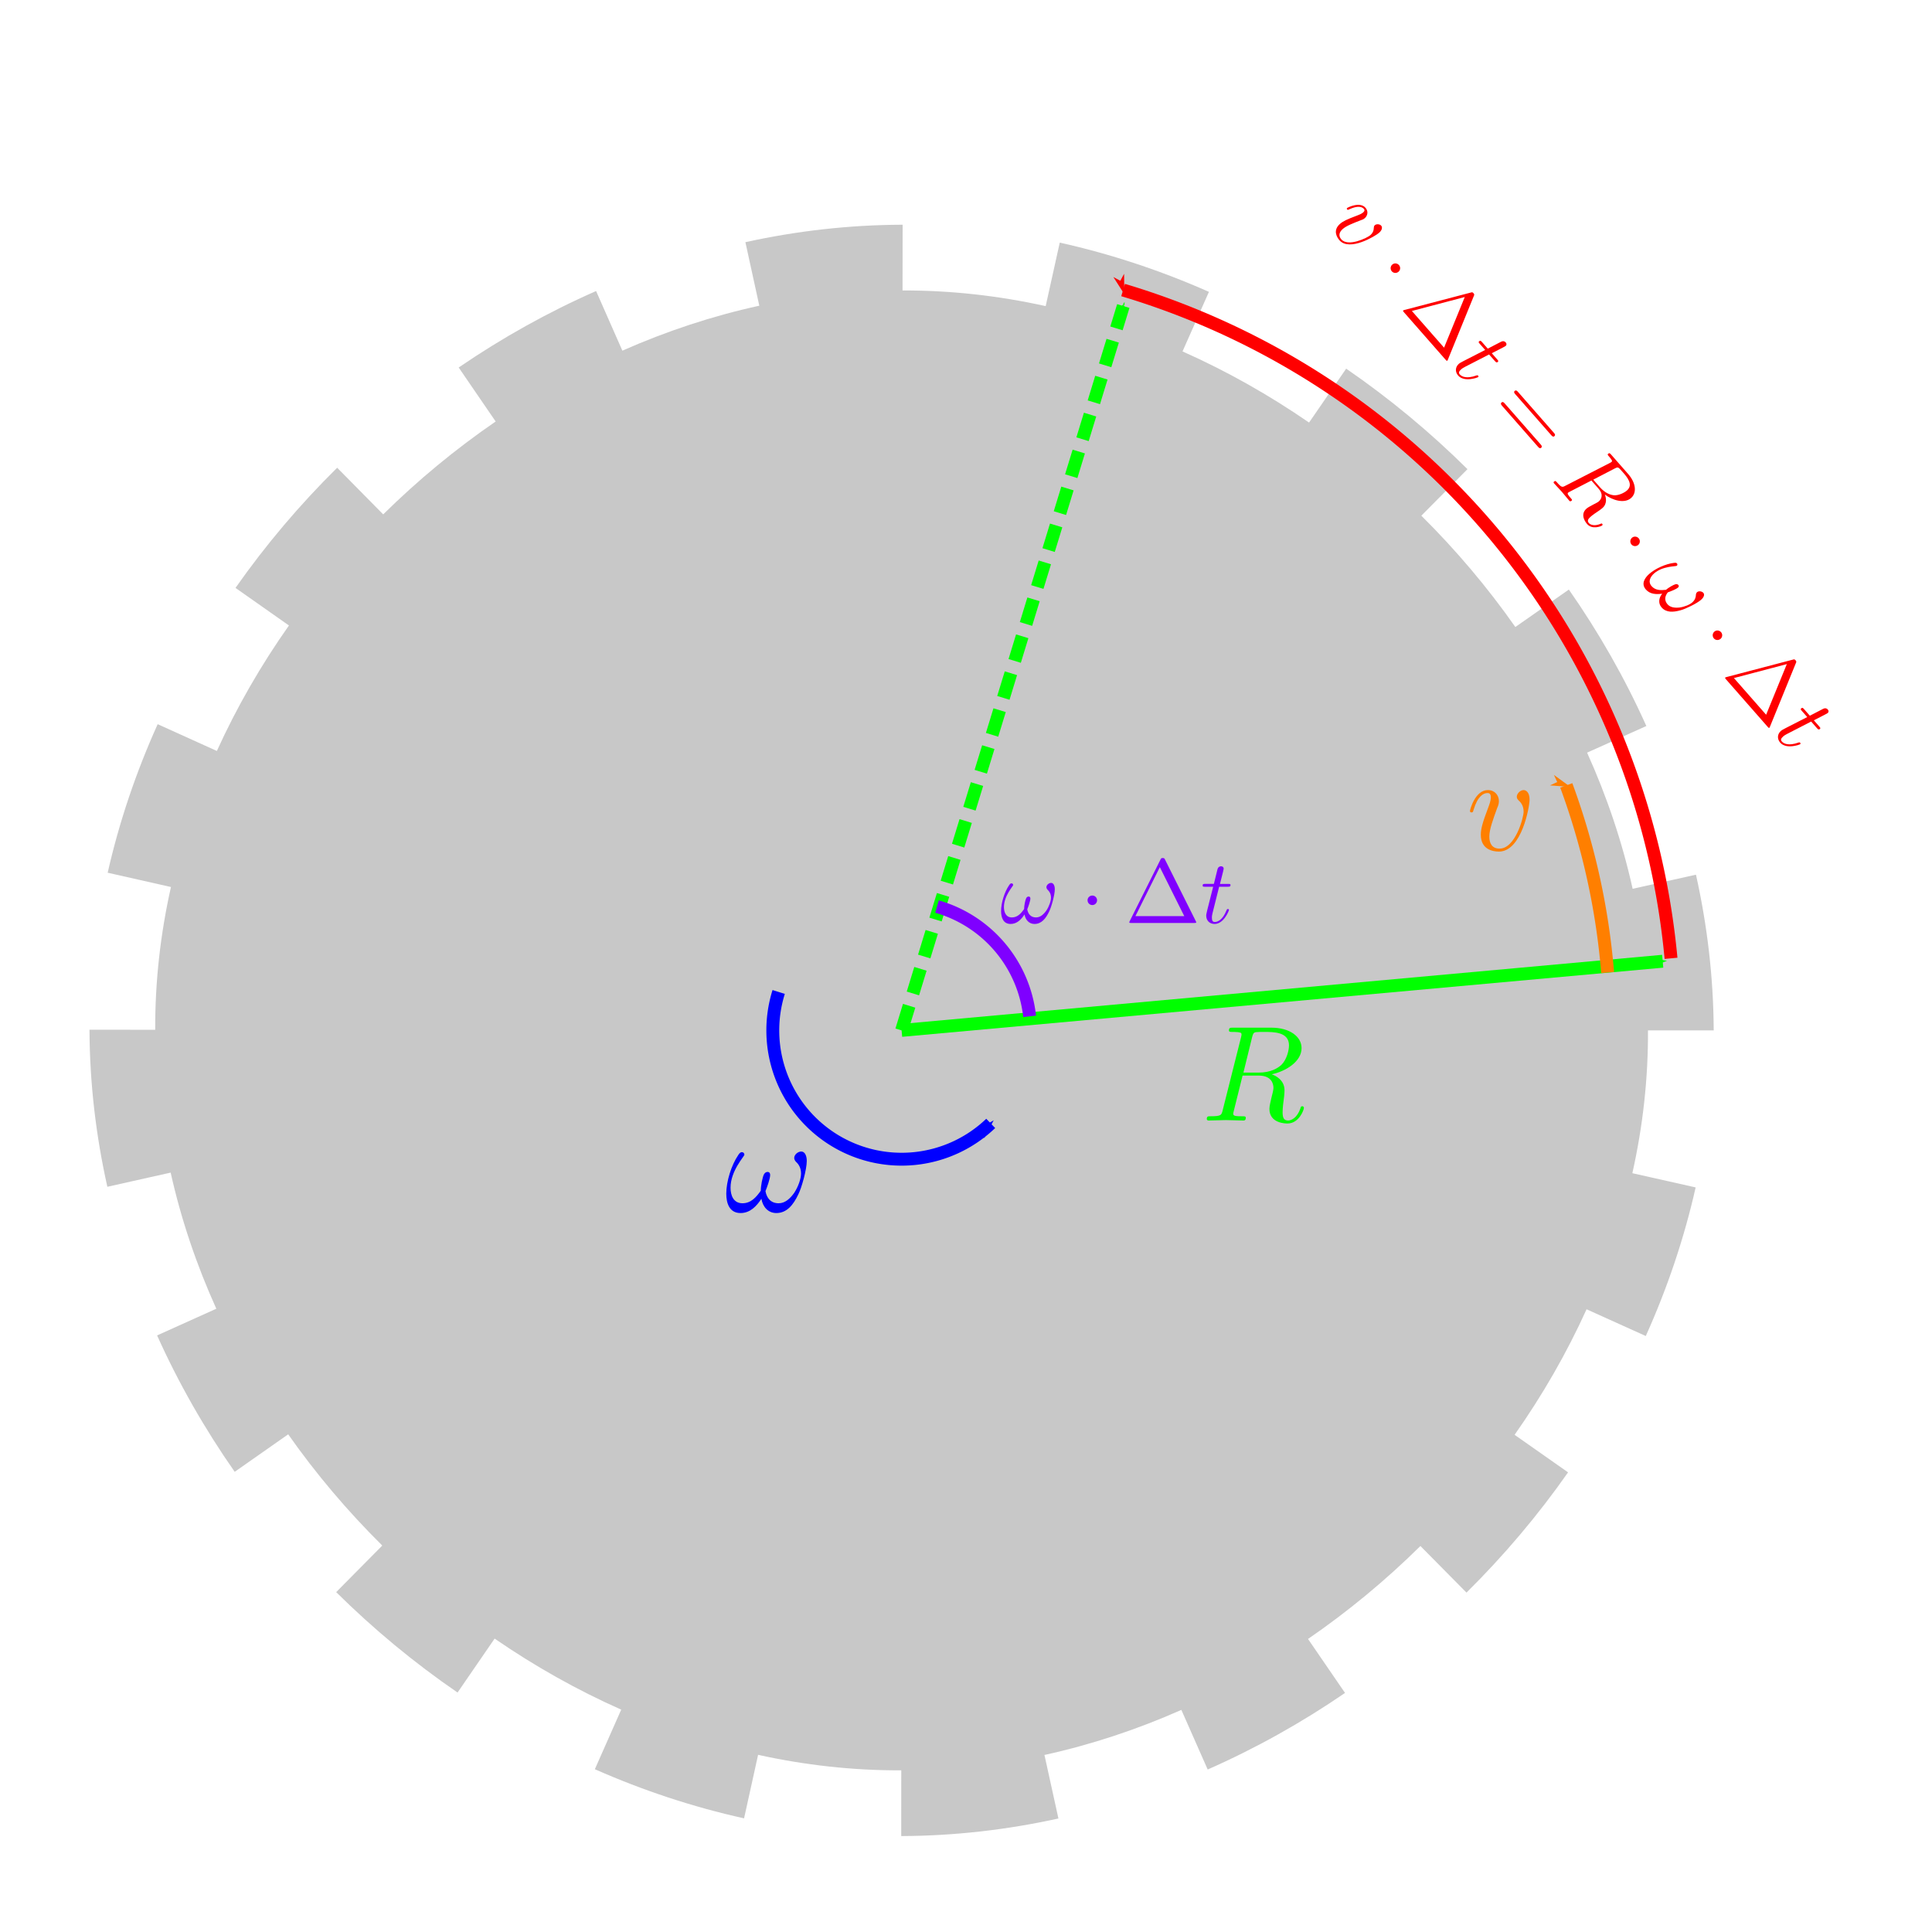 <?xml version="1.0" encoding="UTF-8" standalone="no"?>
<!-- Created with Inkscape (http://www.inkscape.org/) -->

<svg
   xmlns:ns1="http://www.iki.fi/pav/software/textext/"
   xmlns:dc="http://purl.org/dc/elements/1.1/"
   xmlns:cc="http://creativecommons.org/ns#"
   xmlns:rdf="http://www.w3.org/1999/02/22-rdf-syntax-ns#"
   xmlns:svg="http://www.w3.org/2000/svg"
   xmlns="http://www.w3.org/2000/svg"
   xmlns:sodipodi="http://sodipodi.sourceforge.net/DTD/sodipodi-0.dtd"
   xmlns:inkscape="http://www.inkscape.org/namespaces/inkscape"
   width="150mm"
   height="150mm"
   viewBox="0 0 150 150"
   version="1.1"
   id="svg8"
   inkscape:version="0.92.4 (5da689c313, 2019-01-14)"
   sodipodi:docname="spinning_gear.svg">
  <defs
     id="defs2">
    <marker
       inkscape:stockid="Arrow1Mend"
       orient="auto"
       refY="0"
       refX="0"
       id="marker3049"
       style="overflow:visible"
       inkscape:isstock="true">
      <path
         id="path3047"
         d="M 0,0 5,-5 -12.5,0 5,5 Z"
         style="fill:#ff7f00;fill-opacity:1;fill-rule:evenodd;stroke:#ff7f00;stroke-width:1pt;stroke-opacity:1"
         transform="matrix(-0.4,0,0,-0.4,-4,0)"
         inkscape:connector-curvature="0" />
    </marker>
    <marker
       inkscape:stockid="Arrow1Mend"
       orient="auto"
       refY="0"
       refX="0"
       id="marker2858"
       style="overflow:visible"
       inkscape:isstock="true">
      <path
         id="path2856"
         d="M 0,0 5,-5 -12.5,0 5,5 Z"
         style="fill:#ff0000;fill-opacity:1;fill-rule:evenodd;stroke:#ff0000;stroke-width:1pt;stroke-opacity:1"
         transform="matrix(-0.4,0,0,-0.4,-4,0)"
         inkscape:connector-curvature="0" />
    </marker>
    <marker
       inkscape:stockid="Arrow1Mend"
       orient="auto"
       refY="0"
       refX="0"
       id="marker1222"
       style="overflow:visible"
       inkscape:isstock="true">
      <path
         id="path1220"
         d="M 0,0 5,-5 -12.5,0 5,5 Z"
         style="fill:#0000ff;fill-opacity:1;fill-rule:evenodd;stroke:#0000ff;stroke-width:1pt;stroke-opacity:1"
         transform="matrix(-0.4,0,0,-0.4,-4,0)"
         inkscape:connector-curvature="0" />
    </marker>
    <marker
       inkscape:stockid="Arrow1Send"
       orient="auto"
       refY="0"
       refX="0"
       id="Arrow1Send"
       style="overflow:visible"
       inkscape:isstock="true">
      <path
         id="path853"
         d="M 0,0 5,-5 -12.5,0 5,5 Z"
         style="fill:#000000;fill-opacity:1;fill-rule:evenodd;stroke:#000000;stroke-width:1pt;stroke-opacity:1"
         transform="matrix(-0.2,0,0,-0.2,-1.2,0)"
         inkscape:connector-curvature="0" />
    </marker>
    <marker
       inkscape:stockid="Arrow2Mend"
       orient="auto"
       refY="0"
       refX="0"
       id="Arrow2Mend"
       style="overflow:visible"
       inkscape:isstock="true">
      <path
         id="path865"
         style="fill:#000000;fill-opacity:1;fill-rule:evenodd;stroke:#000000;stroke-width:0.625;stroke-linejoin:round;stroke-opacity:1"
         d="M 8.719,4.034 -2.207,0.016 8.719,-4.002 c -1.745,2.372 -1.735,5.617 -6e-7,8.035 z"
         transform="scale(-0.6)"
         inkscape:connector-curvature="0" />
    </marker>
    <marker
       inkscape:stockid="Arrow1Mend"
       orient="auto"
       refY="0"
       refX="0"
       id="marker1124"
       style="overflow:visible"
       inkscape:isstock="true">
      <path
         id="path1122"
         d="M 0,0 5,-5 -12.5,0 5,5 Z"
         style="fill:#000000;fill-opacity:1;fill-rule:evenodd;stroke:#000000;stroke-width:1pt;stroke-opacity:1"
         transform="matrix(-0.4,0,0,-0.4,-4,0)"
         inkscape:connector-curvature="0" />
    </marker>
    <marker
       inkscape:stockid="Arrow1Mend"
       orient="auto"
       refY="0"
       refX="0"
       id="Arrow1Mend"
       style="overflow:visible"
       inkscape:isstock="true">
      <path
         id="path847"
         d="M 0,0 5,-5 -12.5,0 5,5 Z"
         style="fill:#00ff00;fill-opacity:1;fill-rule:evenodd;stroke:#00ff00;stroke-width:1pt;stroke-opacity:1"
         transform="matrix(-0.4,0,0,-0.4,-4,0)"
         inkscape:connector-curvature="0" />
    </marker>
    <inkscape:path-effect
       effect="skeletal"
       id="path-effect820"
       is_visible="true"
       pattern="m 0,10.25 h 10 v -10 h 10 v 10 h 10 v -10 h 10 v 10 h 10 v -10 h 10 v 10 H 70 v -10 h 10 v 10"
       copytype="repeated_stretched"
       prop_scale="0.51"
       scale_y_rel="false"
       spacing="0"
       normal_offset="0"
       tang_offset="0"
       prop_units="false"
       vertical_pattern="false"
       fuse_tolerance="0" />
    <marker
       inkscape:stockid="Arrow1Mend"
       orient="auto"
       refY="0"
       refX="0"
       id="Arrow1Mend-5"
       style="overflow:visible"
       inkscape:isstock="true">
      <path
         inkscape:connector-curvature="0"
         id="path847-9"
         d="M 0,0 5,-5 -12.5,0 5,5 Z"
         style="fill:#00ff00;fill-opacity:1;fill-rule:evenodd;stroke:#00ff00;stroke-width:1pt;stroke-opacity:1"
         transform="matrix(-0.4,0,0,-0.4,-4,0)" />
    </marker>
  </defs>
  <sodipodi:namedview
     id="base"
     pagecolor="#ffffff"
     bordercolor="#666666"
     borderopacity="1.0"
     inkscape:pageopacity="0.0"
     inkscape:pageshadow="2"
     inkscape:zoom="0.98994949"
     inkscape:cx="306.27387"
     inkscape:cy="392.15291"
     inkscape:document-units="mm"
     inkscape:current-layer="layer1"
     showgrid="true"
     inkscape:window-width="1920"
     inkscape:window-height="1017"
     inkscape:window-x="-8"
     inkscape:window-y="-8"
     inkscape:window-maximized="1"
     inkscape:snap-object-midpoints="true"
     inkscape:snap-global="true">
    <inkscape:grid
       spacingy="1"
       spacingx="1"
       units="mm"
       id="grid815"
       type="xygrid" />
  </sodipodi:namedview>
  <g
     inkscape:label="Layer 1"
     inkscape:groupmode="layer"
     id="layer1"
     transform="translate(0,-147)">
    <path
       style="fill:#c8c8c8;fill-opacity:1;stroke:none;stroke-width:0.5;stroke-miterlimit:4;stroke-dasharray:none;stroke-dashoffset:0;stroke-opacity:1"
       id="path816"
       inkscape:path-effect="#path-effect820"
       sodipodi:type="arc"
       sodipodi:cx="70"
       sodipodi:cy="227"
       sodipodi:rx="60.5"
       sodipodi:ry="60"
       d="m 127.948,227 c 0.021,3.749 -0.4,7.461 -1.212,11.086 l 4.914,1.105 c -0.896,3.971 -2.204,7.833 -3.872,11.537 l -4.597,-2.076 c -1.541,3.402 -3.421,6.667 -5.588,9.747 l 4.151,2.914 c -2.337,3.337 -4.983,6.465 -7.886,9.336 l -3.577,-3.618 c -2.69,2.658 -5.616,5.081 -8.727,7.218 l 2.874,4.19 c -3.366,2.306 -6.938,4.304 -10.663,5.945 l -2.044,-4.628 c -3.428,1.518 -6.988,2.701 -10.63,3.499 l 1.085,4.932 c -3.974,0.876 -8.051,1.348 -12.178,1.365 -0.009,-4e-5 -0.018,-8e-5 -0.026,-1.2e-4 l 0.002,-5.103 c -3.752,0.016 -7.475,-0.402 -11.116,-1.204 l -1.089,4.931 c -3.982,-0.881 -7.861,-2.169 -11.585,-3.814 l 2.047,-4.626 c -3.426,-1.52 -6.72,-3.375 -9.829,-5.515 l -2.878,4.188 c -3.364,-2.308 -6.523,-4.924 -9.423,-7.796 l 3.579,-3.616 c -2.688,-2.66 -5.141,-5.555 -7.305,-8.636 l -4.153,2.911 c -2.334,-3.338 -4.36,-6.885 -6.025,-10.59 l 4.598,-2.072 c -1.538,-3.403 -2.737,-6.942 -3.545,-10.568 l -4.915,1.1 C 7.449,235.185 6.969,231.122 6.948,227 c 8.83e-5,-0.018 1.85e-4,-0.035 2.899e-4,-0.053 l 5.103,0.005 c -0.017,-3.749 0.407,-7.46 1.222,-11.085 l -4.913,-1.109 c 0.899,-3.97 2.211,-7.831 3.882,-11.533 l 4.595,2.08 c 1.544,-3.401 3.426,-6.665 5.596,-9.743 l -4.149,-2.917 c 2.34,-3.335 4.988,-6.461 7.893,-9.33 l 3.574,3.621 c 2.692,-2.656 5.62,-5.076 8.732,-7.211 l -2.871,-4.192 c 3.368,-2.303 6.941,-4.298 10.668,-5.937 l 2.04,4.629 c 3.429,-1.515 6.99,-2.695 10.632,-3.49 l -1.08,-4.933 c 3.958,-0.869 8.018,-1.337 12.128,-1.354 0.026,1.2e-4 0.053,2.4e-4 0.079,3.9e-4 l -0.007,5.103 c 3.752,-0.012 7.474,0.409 11.114,1.215 l 1.093,-4.93 c 3.981,0.885 7.859,2.176 11.582,3.823 l -2.051,4.625 c 3.425,1.523 6.717,3.381 9.825,5.523 l 2.881,-4.186 c 3.362,2.311 6.519,4.929 9.418,7.804 l -3.582,3.613 c 2.686,2.662 5.136,5.559 7.299,8.642 l 4.155,-2.907 c 2.332,3.34 4.354,6.888 6.016,10.594 l -4.6,2.068 c 1.535,3.404 2.731,6.944 3.536,10.571 l 4.916,-1.096 c 0.881,3.939 1.358,7.985 1.378,12.09 M 130.5,227 v 0 z" />
    <path
       style="fill:none;stroke:#000000;stroke-width:0.5;stroke-linecap:butt;stroke-linejoin:miter;stroke-miterlimit:4;stroke-dasharray:none;stroke-opacity:1"
       d="m 10,157 h 10 v -10 h 10 v 10 H 40 v -10 h 10 v 10 h 10 v -10 h 10 v 10 h 10 v -10 H 90 v 10"
       id="path818"
       inkscape:connector-curvature="0" />
    <path
       style="fill:none;stroke:#00ff00;stroke-width:1;stroke-linecap:butt;stroke-linejoin:miter;stroke-miterlimit:4;stroke-dasharray:none;stroke-opacity:1;marker-end:url(#Arrow1Mend)"
       d="m 70,227 59.091,-5.37"
       id="path836"
       inkscape:connector-curvature="0"
       sodipodi:nodetypes="cc" />
    <path
       style="fill:none;fill-opacity:1;stroke:#0000ff;stroke-width:1;stroke-miterlimit:4;stroke-dasharray:none;stroke-dashoffset:0;stroke-opacity:1;marker-end:url(#marker1222)"
       id="path1120"
       transform="scale(1,-1)"
       sodipodi:type="arc"
       sodipodi:cx="70"
       sodipodi:cy="-227"
       sodipodi:rx="10"
       sodipodi:ry="10"
       sodipodi:start="2.8385363"
       sodipodi:end="5.4764671"
       sodipodi:open="true"
       d="m 60.456,-224.016 a 10,10 0 0 1 4.276,-11.484 10,10 0 0 1 12.187,1.279" />
    <g
       id="g1434"
       ns1:jacobian_sqrt="1.058334"
       inkscapeversion="0.92.4"
       ns1:alignment="middle center"
       ns1:scale="3.0"
       ns1:preamble="C:\\Users\\shawn\\AppData\\Roaming\\inkscape\\extensions\\textext\\default_packages.tex"
       ns1:text="$\\omega$"
       ns1:pdfconverter="pdf2svg"
       ns1:texconverter="pdflatex"
       ns1:version="0.11.0"
       transform="matrix(1.058,0,0,1.058,-101.08,98.484)"
       style="fill:#0000ff;fill-opacity:1">
      <g
         id="surface1"
         style="fill:#0000ff;fill-opacity:1">
        <g
           id="g1431"
           style="fill:#0000ff;fill-opacity:1">
          <path
             id="path1429"
             transform="translate(148.712,134.765)"
             d="m 6.031,-3.703 c 0,-0.453 -0.172,-0.703 -0.406,-0.703 -0.25,0 -0.516,0.234 -0.516,0.469 0,0.094 0.047,0.203 0.141,0.297 0.172,0.156 0.359,0.422 0.359,0.844 0,0.391 -0.203,0.969 -0.5,1.422 C 4.812,-0.953 4.438,-0.609 3.969,-0.609 3.406,-0.609 3.094,-0.969 3,-1.5 c 0.109,-0.266 0.344,-0.906 0.344,-1.188 0,-0.109 -0.047,-0.219 -0.188,-0.219 -0.078,0 -0.188,0.031 -0.266,0.172 C 2.781,-2.531 2.656,-1.891 2.656,-1.531 2.328,-1.062 1.938,-0.609 1.312,-0.609 c -0.672,0 -0.875,-0.594 -0.875,-1.141 0,-1.25 1.016,-2.297 1.016,-2.422 0,-0.109 -0.078,-0.188 -0.188,-0.188 -0.125,0 -0.203,0.125 -0.266,0.219 -0.5,0.734 -0.875,1.922 -0.875,2.828 0,0.688 0.219,1.422 1.047,1.422 0.703,0 1.172,-0.5 1.531,-1.047 0.094,0.578 0.484,1.047 1.094,1.047 0.781,0 1.25,-0.609 1.609,-1.359 0.25,-0.484 0.625,-1.844 0.625,-2.453 z m 0,0"
             style="fill:#0000ff;fill-opacity:1;stroke:none;stroke-width:0"
             inkscape:connector-curvature="0" />
        </g>
      </g>
    </g>
    <path
       style="fill:none;stroke:#00ff00;stroke-width:1;stroke-linecap:butt;stroke-linejoin:miter;stroke-miterlimit:4;stroke-dasharray:2, 1;stroke-dashoffset:0;stroke-opacity:1;marker-end:url(#Arrow1Mend-5)"
       d="m 70,227 17.213,-56.24"
       id="path836-0"
       inkscape:connector-curvature="0"
       sodipodi:nodetypes="cc" />
    <path
       style="fill:none;fill-opacity:1;stroke:#7f00ff;stroke-width:1;stroke-miterlimit:4;stroke-dasharray:none;stroke-dashoffset:0;stroke-opacity:1"
       id="path2670"
       transform="scale(1,-1)"
       sodipodi:type="arc"
       sodipodi:cx="70"
       sodipodi:cy="-226.99997"
       sodipodi:rx="10"
       sodipodi:ry="10"
       sodipodi:start="0.10940499"
       sodipodi:end="1.2923187"
       sodipodi:open="true"
       d="m 79.94,-225.908 a 10,10 0 0 1 -7.191,8.523" />
    <g
       id="g2705"
       ns1:jacobian_sqrt="1.058333"
       inkscapeversion="0.92.4"
       ns1:alignment="middle center"
       ns1:scale="3.0"
       ns1:preamble="C:\\Users\\shawn\\AppData\\Roaming\\inkscape\\extensions\\textext\\default_packages.tex"
       ns1:text="$R$"
       ns1:pdfconverter="pdf2svg"
       ns1:texconverter="pdflatex"
       ns1:version="0.11.0"
       transform="matrix(1.058,0,0,1.058,-64.071,91.415)"
       style="fill:#00ff02;fill-opacity:1">
      <g
         id="g2703"
         style="fill:#00ff02;fill-opacity:1">
        <g
           id="g2701"
           style="fill:#00ff02;fill-opacity:1">
          <path
             id="path2699"
             transform="translate(148.712,134.765)"
             d="m 3.734,-6.125 c 0.062,-0.234 0.094,-0.328 0.281,-0.359 C 4.109,-6.5 4.422,-6.5 4.625,-6.5 c 0.703,0 1.812,0 1.812,0.984 0,0.344 -0.156,1.031 -0.547,1.422 -0.266,0.25 -0.781,0.578 -1.688,0.578 H 3.094 Z m 1.438,2.734 c 1.016,-0.219 2.188,-0.922 2.188,-1.922 0,-0.859 -0.891,-1.5 -2.203,-1.5 H 2.328 c -0.203,0 -0.297,0 -0.297,0.203 C 2.031,-6.5 2.125,-6.5 2.312,-6.5 c 0.016,0 0.203,0 0.375,0.016 0.188,0.031 0.266,0.031 0.266,0.172 0,0.031 0,0.062 -0.031,0.188 l -1.344,5.344 C 1.484,-0.391 1.469,-0.312 0.672,-0.312 0.5,-0.312 0.406,-0.312 0.406,-0.109 0.406,0 0.531,0 0.547,0 c 0.281,0 0.984,-0.031 1.25,-0.031 0.281,0 1,0.031 1.281,0.031 0.078,0 0.188,0 0.188,-0.203 0,-0.109 -0.078,-0.109 -0.281,-0.109 -0.359,0 -0.641,0 -0.641,-0.172 0,-0.062 0.016,-0.109 0.031,-0.172 l 0.656,-2.641 h 1.188 c 0.906,0 1.078,0.562 1.078,0.906 0,0.141 -0.078,0.453 -0.141,0.688 C 5.094,-1.422 5,-1.062 5,-0.859 5,0.219 6.203,0.219 6.328,0.219 c 0.844,0 1.203,-1 1.203,-1.141 0,-0.125 -0.109,-0.125 -0.125,-0.125 -0.094,0 -0.109,0.062 -0.125,0.141 C 7.031,-0.172 6.594,0 6.375,0 6.047,0 5.969,-0.219 5.969,-0.609 c 0,-0.312 0.062,-0.812 0.109,-1.141 0.016,-0.141 0.031,-0.328 0.031,-0.469 0,-0.766 -0.672,-1.078 -0.938,-1.172 z m 0,0"
             style="fill:#00ff02;fill-opacity:1;stroke:none;stroke-width:0"
             inkscape:connector-curvature="0" />
        </g>
      </g>
    </g>
    <g
       id="g2839"
       ns1:jacobian_sqrt="0.705556"
       inkscapeversion="0.92.4"
       ns1:alignment="middle center"
       ns1:scale="2.0"
       ns1:preamble="C:\\Users\\shawn\\AppData\\Roaming\\inkscape\\extensions\\textext\\default_packages.tex"
       ns1:text="$\\omega\\cdot\\Delta t$"
       ns1:pdfconverter="pdf2svg"
       ns1:texconverter="pdflatex"
       ns1:version="0.11.0"
       transform="matrix(0.706,0,0,0.706,-27.354,123.515)"
       style="fill:#7f00ff;fill-opacity:1">
      <g
         id="g2837"
         style="fill:#7f00ff;fill-opacity:1">
        <g
           id="g2823"
           style="fill:#7f00ff;fill-opacity:1">
          <path
             id="path2821"
             transform="translate(148.712,134.765)"
             d="m 6.031,-3.703 c 0,-0.453 -0.172,-0.703 -0.406,-0.703 -0.25,0 -0.516,0.234 -0.516,0.469 0,0.094 0.047,0.203 0.141,0.297 0.172,0.156 0.359,0.422 0.359,0.844 0,0.391 -0.203,0.969 -0.5,1.422 C 4.812,-0.953 4.438,-0.609 3.969,-0.609 3.406,-0.609 3.094,-0.969 3,-1.5 c 0.109,-0.266 0.344,-0.906 0.344,-1.188 0,-0.109 -0.047,-0.219 -0.188,-0.219 -0.078,0 -0.188,0.031 -0.266,0.172 C 2.781,-2.531 2.656,-1.891 2.656,-1.531 2.328,-1.062 1.938,-0.609 1.312,-0.609 c -0.672,0 -0.875,-0.594 -0.875,-1.141 0,-1.25 1.016,-2.297 1.016,-2.422 0,-0.109 -0.078,-0.188 -0.188,-0.188 -0.125,0 -0.203,0.125 -0.266,0.219 -0.5,0.734 -0.875,1.922 -0.875,2.828 0,0.688 0.219,1.422 1.047,1.422 0.703,0 1.172,-0.5 1.531,-1.047 0.094,0.578 0.484,1.047 1.094,1.047 0.781,0 1.25,-0.609 1.609,-1.359 0.25,-0.484 0.625,-1.844 0.625,-2.453 z m 0,0"
             style="fill:#7f00ff;fill-opacity:1;stroke:none;stroke-width:0"
             inkscape:connector-curvature="0" />
        </g>
        <g
           id="g2827"
           style="fill:#7f00ff;fill-opacity:1">
          <path
             id="path2825"
             transform="translate(157.485,134.765)"
             d="m 1.906,-2.5 c 0,-0.281 -0.234,-0.516 -0.516,-0.516 -0.297,0 -0.531,0.234 -0.531,0.516 0,0.297 0.234,0.531 0.531,0.531 0.281,0 0.516,-0.234 0.516,-0.531 z m 0,0"
             style="fill:#7f00ff;fill-opacity:1;stroke:none;stroke-width:0"
             inkscape:connector-curvature="0" />
        </g>
        <g
           id="g2831"
           style="fill:#7f00ff;fill-opacity:1">
          <path
             id="path2829"
             transform="translate(162.466,134.765)"
             d="m 4.406,-6.953 c -0.062,-0.141 -0.094,-0.188 -0.266,-0.188 -0.156,0 -0.188,0.047 -0.25,0.188 l -3.375,6.75 C 0.469,-0.109 0.469,-0.094 0.469,-0.078 0.469,0 0.531,0 0.688,0 h 6.922 c 0.156,0 0.219,0 0.219,-0.078 0,-0.016 0,-0.031 -0.047,-0.125 z m -0.578,0.812 2.688,5.391 h -5.375 z m 0,0"
             style="fill:#7f00ff;fill-opacity:1;stroke:none;stroke-width:0"
             inkscape:connector-curvature="0" />
        </g>
        <g
           id="g2835"
           style="fill:#7f00ff;fill-opacity:1">
          <path
             id="path2833"
             transform="translate(170.768,134.765)"
             d="m 2.047,-3.984 h 0.938 c 0.203,0 0.312,0 0.312,-0.203 0,-0.109 -0.109,-0.109 -0.281,-0.109 h -0.875 C 2.5,-5.719 2.547,-5.906 2.547,-5.969 c 0,-0.172 -0.125,-0.266 -0.297,-0.266 -0.031,0 -0.312,0 -0.391,0.359 L 1.469,-4.297 h -0.938 c -0.203,0 -0.297,0 -0.297,0.188 0,0.125 0.078,0.125 0.281,0.125 h 0.875 C 0.672,-1.156 0.625,-0.984 0.625,-0.812 0.625,-0.266 1,0.109 1.547,0.109 2.562,0.109 3.125,-1.344 3.125,-1.422 3.125,-1.531 3.047,-1.531 3.016,-1.531 2.922,-1.531 2.906,-1.5 2.859,-1.391 2.438,-0.344 1.906,-0.109 1.562,-0.109 c -0.203,0 -0.312,-0.125 -0.312,-0.453 0,-0.25 0.031,-0.312 0.062,-0.484 z m 0,0"
             style="fill:#7f00ff;fill-opacity:1;stroke:none;stroke-width:0"
             inkscape:connector-curvature="0" />
        </g>
      </g>
    </g>
    <path
       style="fill:none;fill-opacity:1;stroke:#ff0000;stroke-width:1;stroke-miterlimit:4;stroke-dasharray:none;stroke-dashoffset:0;stroke-opacity:1;marker-end:url(#marker2858)"
       id="path2854"
       transform="scale(1,-1)"
       sodipodi:type="arc"
       sodipodi:cx="70"
       sodipodi:cy="-226.99997"
       sodipodi:rx="60"
       sodipodi:ry="60"
       sodipodi:start="0.093407503"
       sodipodi:end="1.280087"
       sodipodi:open="true"
       d="m 129.738,-221.404 a 60,60 0 0 1 -42.541,51.886" />
    <g
       id="g3016"
       ns1:jacobian_sqrt="0.705556"
       inkscapeversion="0.92.4"
       ns1:alignment="middle center"
       ns1:scale="2.0"
       ns1:preamble="C:\\Users\\shawn\\AppData\\Roaming\\inkscape\\extensions\\textext\\default_packages.tex"
       ns1:text="$v \\cdot \\Delta t = R \\cdot \\omega \\cdot \\Delta t$"
       ns1:pdfconverter="pdf2svg"
       ns1:texconverter="pdflatex"
       ns1:version="0.11.0"
       transform="matrix(0.465,0.53,-0.53,0.465,105.206,22.842)"
       style="fill:#ff0000;fill-opacity:1">
      <g
         id="g3014"
         style="fill:#ff0000;fill-opacity:1">
        <g
           id="g2972"
           style="fill:#ff0000;fill-opacity:1">
          <path
             id="path2970"
             transform="translate(148.712,134.765)"
             d="m 4.672,-3.703 c 0,-0.547 -0.266,-0.703 -0.438,-0.703 -0.25,0 -0.5,0.266 -0.5,0.484 0,0.125 0.047,0.188 0.156,0.297 0.219,0.203 0.344,0.453 0.344,0.812 0,0.422 -0.609,2.703 -1.766,2.703 -0.516,0 -0.75,-0.344 -0.75,-0.875 0,-0.547 0.281,-1.281 0.578,-2.109 0.078,-0.172 0.125,-0.312 0.125,-0.5 0,-0.438 -0.312,-0.812 -0.812,-0.812 -0.938,0 -1.312,1.453 -1.312,1.531 0,0.109 0.094,0.109 0.109,0.109 0.109,0 0.109,-0.031 0.156,-0.188 0.297,-1 0.719,-1.234 1.016,-1.234 0.078,0 0.25,0 0.25,0.312 0,0.25 -0.109,0.531 -0.172,0.703 -0.438,1.156 -0.562,1.609 -0.562,2.047 0,1.078 0.875,1.234 1.328,1.234 1.672,0 2.25,-3.297 2.25,-3.812 z m 0,0"
             style="fill:#ff0000;fill-opacity:1;stroke:none;stroke-width:0"
             inkscape:connector-curvature="0" />
        </g>
        <g
           id="g2976"
           style="fill:#ff0000;fill-opacity:1">
          <path
             id="path2974"
             transform="translate(156.113,134.765)"
             d="m 1.906,-2.5 c 0,-0.281 -0.234,-0.516 -0.516,-0.516 -0.297,0 -0.531,0.234 -0.531,0.516 0,0.297 0.234,0.531 0.531,0.531 0.281,0 0.516,-0.234 0.516,-0.531 z m 0,0"
             style="fill:#ff0000;fill-opacity:1;stroke:none;stroke-width:0"
             inkscape:connector-curvature="0" />
        </g>
        <g
           id="g2980"
           style="fill:#ff0000;fill-opacity:1">
          <path
             id="path2978"
             transform="translate(161.094,134.765)"
             d="m 4.406,-6.953 c -0.062,-0.141 -0.094,-0.188 -0.266,-0.188 -0.156,0 -0.188,0.047 -0.25,0.188 l -3.375,6.75 C 0.469,-0.109 0.469,-0.094 0.469,-0.078 0.469,0 0.531,0 0.688,0 h 6.922 c 0.156,0 0.219,0 0.219,-0.078 0,-0.016 0,-0.031 -0.047,-0.125 z m -0.578,0.812 2.688,5.391 h -5.375 z m 0,0"
             style="fill:#ff0000;fill-opacity:1;stroke:none;stroke-width:0"
             inkscape:connector-curvature="0" />
        </g>
        <g
           id="g2984"
           style="fill:#ff0000;fill-opacity:1">
          <path
             id="path2982"
             transform="translate(169.396,134.765)"
             d="m 2.047,-3.984 h 0.938 c 0.203,0 0.312,0 0.312,-0.203 0,-0.109 -0.109,-0.109 -0.281,-0.109 h -0.875 C 2.5,-5.719 2.547,-5.906 2.547,-5.969 c 0,-0.172 -0.125,-0.266 -0.297,-0.266 -0.031,0 -0.312,0 -0.391,0.359 L 1.469,-4.297 h -0.938 c -0.203,0 -0.297,0 -0.297,0.188 0,0.125 0.078,0.125 0.281,0.125 h 0.875 C 0.672,-1.156 0.625,-0.984 0.625,-0.812 0.625,-0.266 1,0.109 1.547,0.109 2.562,0.109 3.125,-1.344 3.125,-1.422 3.125,-1.531 3.047,-1.531 3.016,-1.531 2.922,-1.531 2.906,-1.5 2.859,-1.391 2.438,-0.344 1.906,-0.109 1.562,-0.109 c -0.203,0 -0.312,-0.125 -0.312,-0.453 0,-0.25 0.031,-0.312 0.062,-0.484 z m 0,0"
             style="fill:#ff0000;fill-opacity:1;stroke:none;stroke-width:0"
             inkscape:connector-curvature="0" />
        </g>
        <g
           id="g2988"
           style="fill:#ff0000;fill-opacity:1">
          <path
             id="path2986"
             transform="translate(175.761,134.765)"
             d="m 6.844,-3.266 c 0.156,0 0.344,0 0.344,-0.188 C 7.188,-3.656 7,-3.656 6.859,-3.656 h -5.969 c -0.141,0 -0.328,0 -0.328,0.203 0,0.188 0.188,0.188 0.328,0.188 z m 0.016,1.938 c 0.141,0 0.328,0 0.328,-0.203 0,-0.188 -0.188,-0.188 -0.344,-0.188 H 0.891 c -0.141,0 -0.328,0 -0.328,0.188 0,0.203 0.188,0.203 0.328,0.203 z m 0,0"
             style="fill:#ff0000;fill-opacity:1;stroke:none;stroke-width:0"
             inkscape:connector-curvature="0" />
        </g>
        <g
           id="g2992"
           style="fill:#ff0000;fill-opacity:1">
          <path
             id="path2990"
             transform="translate(186.277,134.765)"
             d="m 3.734,-6.125 c 0.062,-0.234 0.094,-0.328 0.281,-0.359 C 4.109,-6.5 4.422,-6.5 4.625,-6.5 c 0.703,0 1.812,0 1.812,0.984 0,0.344 -0.156,1.031 -0.547,1.422 -0.266,0.25 -0.781,0.578 -1.688,0.578 H 3.094 Z m 1.438,2.734 c 1.016,-0.219 2.188,-0.922 2.188,-1.922 0,-0.859 -0.891,-1.5 -2.203,-1.5 H 2.328 c -0.203,0 -0.297,0 -0.297,0.203 C 2.031,-6.5 2.125,-6.5 2.312,-6.5 c 0.016,0 0.203,0 0.375,0.016 0.188,0.031 0.266,0.031 0.266,0.172 0,0.031 0,0.062 -0.031,0.188 l -1.344,5.344 C 1.484,-0.391 1.469,-0.312 0.672,-0.312 0.5,-0.312 0.406,-0.312 0.406,-0.109 0.406,0 0.531,0 0.547,0 c 0.281,0 0.984,-0.031 1.25,-0.031 0.281,0 1,0.031 1.281,0.031 0.078,0 0.188,0 0.188,-0.203 0,-0.109 -0.078,-0.109 -0.281,-0.109 -0.359,0 -0.641,0 -0.641,-0.172 0,-0.062 0.016,-0.109 0.031,-0.172 l 0.656,-2.641 h 1.188 c 0.906,0 1.078,0.562 1.078,0.906 0,0.141 -0.078,0.453 -0.141,0.688 C 5.094,-1.422 5,-1.062 5,-0.859 5,0.219 6.203,0.219 6.328,0.219 c 0.844,0 1.203,-1 1.203,-1.141 0,-0.125 -0.109,-0.125 -0.125,-0.125 -0.094,0 -0.109,0.062 -0.125,0.141 C 7.031,-0.172 6.594,0 6.375,0 6.047,0 5.969,-0.219 5.969,-0.609 c 0,-0.312 0.062,-0.812 0.109,-1.141 0.016,-0.141 0.031,-0.328 0.031,-0.469 0,-0.766 -0.672,-1.078 -0.938,-1.172 z m 0,0"
             style="fill:#ff0000;fill-opacity:1;stroke:none;stroke-width:0"
             inkscape:connector-curvature="0" />
        </g>
        <g
           id="g2996"
           style="fill:#ff0000;fill-opacity:1">
          <path
             id="path2994"
             transform="translate(196.133,134.765)"
             d="m 1.906,-2.5 c 0,-0.281 -0.234,-0.516 -0.516,-0.516 -0.297,0 -0.531,0.234 -0.531,0.516 0,0.297 0.234,0.531 0.531,0.531 0.281,0 0.516,-0.234 0.516,-0.531 z m 0,0"
             style="fill:#ff0000;fill-opacity:1;stroke:none;stroke-width:0"
             inkscape:connector-curvature="0" />
        </g>
        <g
           id="g3000"
           style="fill:#ff0000;fill-opacity:1">
          <path
             id="path2998"
             transform="translate(201.114,134.765)"
             d="m 6.031,-3.703 c 0,-0.453 -0.172,-0.703 -0.406,-0.703 -0.25,0 -0.516,0.234 -0.516,0.469 0,0.094 0.047,0.203 0.141,0.297 0.172,0.156 0.359,0.422 0.359,0.844 0,0.391 -0.203,0.969 -0.5,1.422 C 4.812,-0.953 4.438,-0.609 3.969,-0.609 3.406,-0.609 3.094,-0.969 3,-1.5 c 0.109,-0.266 0.344,-0.906 0.344,-1.188 0,-0.109 -0.047,-0.219 -0.188,-0.219 -0.078,0 -0.188,0.031 -0.266,0.172 C 2.781,-2.531 2.656,-1.891 2.656,-1.531 2.328,-1.062 1.938,-0.609 1.312,-0.609 c -0.672,0 -0.875,-0.594 -0.875,-1.141 0,-1.25 1.016,-2.297 1.016,-2.422 0,-0.109 -0.078,-0.188 -0.188,-0.188 -0.125,0 -0.203,0.125 -0.266,0.219 -0.5,0.734 -0.875,1.922 -0.875,2.828 0,0.688 0.219,1.422 1.047,1.422 0.703,0 1.172,-0.5 1.531,-1.047 0.094,0.578 0.484,1.047 1.094,1.047 0.781,0 1.25,-0.609 1.609,-1.359 0.25,-0.484 0.625,-1.844 0.625,-2.453 z m 0,0"
             style="fill:#ff0000;fill-opacity:1;stroke:none;stroke-width:0"
             inkscape:connector-curvature="0" />
        </g>
        <g
           id="g3004"
           style="fill:#ff0000;fill-opacity:1">
          <path
             id="path3002"
             transform="translate(209.886,134.765)"
             d="m 1.906,-2.5 c 0,-0.281 -0.234,-0.516 -0.516,-0.516 -0.297,0 -0.531,0.234 -0.531,0.516 0,0.297 0.234,0.531 0.531,0.531 0.281,0 0.516,-0.234 0.516,-0.531 z m 0,0"
             style="fill:#ff0000;fill-opacity:1;stroke:none;stroke-width:0"
             inkscape:connector-curvature="0" />
        </g>
        <g
           id="g3008"
           style="fill:#ff0000;fill-opacity:1">
          <path
             id="path3006"
             transform="translate(214.868,134.765)"
             d="m 4.406,-6.953 c -0.062,-0.141 -0.094,-0.188 -0.266,-0.188 -0.156,0 -0.188,0.047 -0.25,0.188 l -3.375,6.75 C 0.469,-0.109 0.469,-0.094 0.469,-0.078 0.469,0 0.531,0 0.688,0 h 6.922 c 0.156,0 0.219,0 0.219,-0.078 0,-0.016 0,-0.031 -0.047,-0.125 z m -0.578,0.812 2.688,5.391 h -5.375 z m 0,0"
             style="fill:#ff0000;fill-opacity:1;stroke:none;stroke-width:0"
             inkscape:connector-curvature="0" />
        </g>
        <g
           id="g3012"
           style="fill:#ff0000;fill-opacity:1">
          <path
             id="path3010"
             transform="translate(223.17,134.765)"
             d="m 2.047,-3.984 h 0.938 c 0.203,0 0.312,0 0.312,-0.203 0,-0.109 -0.109,-0.109 -0.281,-0.109 h -0.875 C 2.5,-5.719 2.547,-5.906 2.547,-5.969 c 0,-0.172 -0.125,-0.266 -0.297,-0.266 -0.031,0 -0.312,0 -0.391,0.359 L 1.469,-4.297 h -0.938 c -0.203,0 -0.297,0 -0.297,0.188 0,0.125 0.078,0.125 0.281,0.125 h 0.875 C 0.672,-1.156 0.625,-0.984 0.625,-0.812 0.625,-0.266 1,0.109 1.547,0.109 2.562,0.109 3.125,-1.344 3.125,-1.422 3.125,-1.531 3.047,-1.531 3.016,-1.531 2.922,-1.531 2.906,-1.5 2.859,-1.391 2.438,-0.344 1.906,-0.109 1.562,-0.109 c -0.203,0 -0.312,-0.125 -0.312,-0.453 0,-0.25 0.031,-0.312 0.062,-0.484 z m 0,0"
             style="fill:#ff0000;fill-opacity:1;stroke:none;stroke-width:0"
             inkscape:connector-curvature="0" />
        </g>
      </g>
    </g>
    <path
       style="fill:none;fill-opacity:1;stroke:#ff7f00;stroke-width:1;stroke-miterlimit:4;stroke-dasharray:none;stroke-dashoffset:0;stroke-opacity:1;marker-end:url(#marker3049)"
       id="path3045"
       transform="scale(1,-1)"
       sodipodi:type="arc"
       sodipodi:cx="70"
       sodipodi:cy="-226.99997"
       sodipodi:rx="55"
       sodipodi:ry="55"
       sodipodi:start="0.081824264"
       sodipodi:end="0.35314512"
       sodipodi:open="true"
       d="m 124.816,-222.505 a 55,55 0 0 1 -3.21,14.526" />
    <g
       id="g3298"
       style="fill:#ff7f00;fill-opacity:1"
       ns1:jacobian_sqrt="1.058334"
       inkscapeversion="0.92.4"
       ns1:alignment="middle center"
       ns1:scale="3.0"
       ns1:preamble="C:\\Users\\shawn\\AppData\\Roaming\\inkscape\\extensions\\textext\\default_packages.tex"
       ns1:text="$v$"
       ns1:pdfconverter="pdf2svg"
       ns1:texconverter="pdflatex"
       ns1:version="0.11.0"
       transform="matrix(1.058,0,0,1.058,-43.524,70.421)">
      <g
         style="fill:#ff7f00;fill-opacity:1"
         id="g3296">
        <g
           id="g3294"
           style="fill:#ff7f00;fill-opacity:1">
          <path
             id="path3292"
             transform="translate(148.712,134.765)"
             d="m 4.672,-3.703 c 0,-0.547 -0.266,-0.703 -0.438,-0.703 -0.25,0 -0.5,0.266 -0.5,0.484 0,0.125 0.047,0.188 0.156,0.297 0.219,0.203 0.344,0.453 0.344,0.812 0,0.422 -0.609,2.703 -1.766,2.703 -0.516,0 -0.75,-0.344 -0.75,-0.875 0,-0.547 0.281,-1.281 0.578,-2.109 0.078,-0.172 0.125,-0.312 0.125,-0.5 0,-0.438 -0.312,-0.812 -0.812,-0.812 -0.938,0 -1.312,1.453 -1.312,1.531 0,0.109 0.094,0.109 0.109,0.109 0.109,0 0.109,-0.031 0.156,-0.188 0.297,-1 0.719,-1.234 1.016,-1.234 0.078,0 0.25,0 0.25,0.312 0,0.25 -0.109,0.531 -0.172,0.703 -0.438,1.156 -0.562,1.609 -0.562,2.047 0,1.078 0.875,1.234 1.328,1.234 1.672,0 2.25,-3.297 2.25,-3.812 z m 0,0"
             style="fill:#ff7f00;fill-opacity:1;stroke:none;stroke-width:0"
             inkscape:connector-curvature="0" />
        </g>
      </g>
    </g>
    <rect
       style="fill:#ffffff;fill-opacity:1;stroke:none;stroke-width:1;stroke-miterlimit:4;stroke-dasharray:none;stroke-dashoffset:0;stroke-opacity:1"
       id="rect3307"
       width="90"
       height="20"
       x="5"
       y="142" />
  </g>
</svg>
